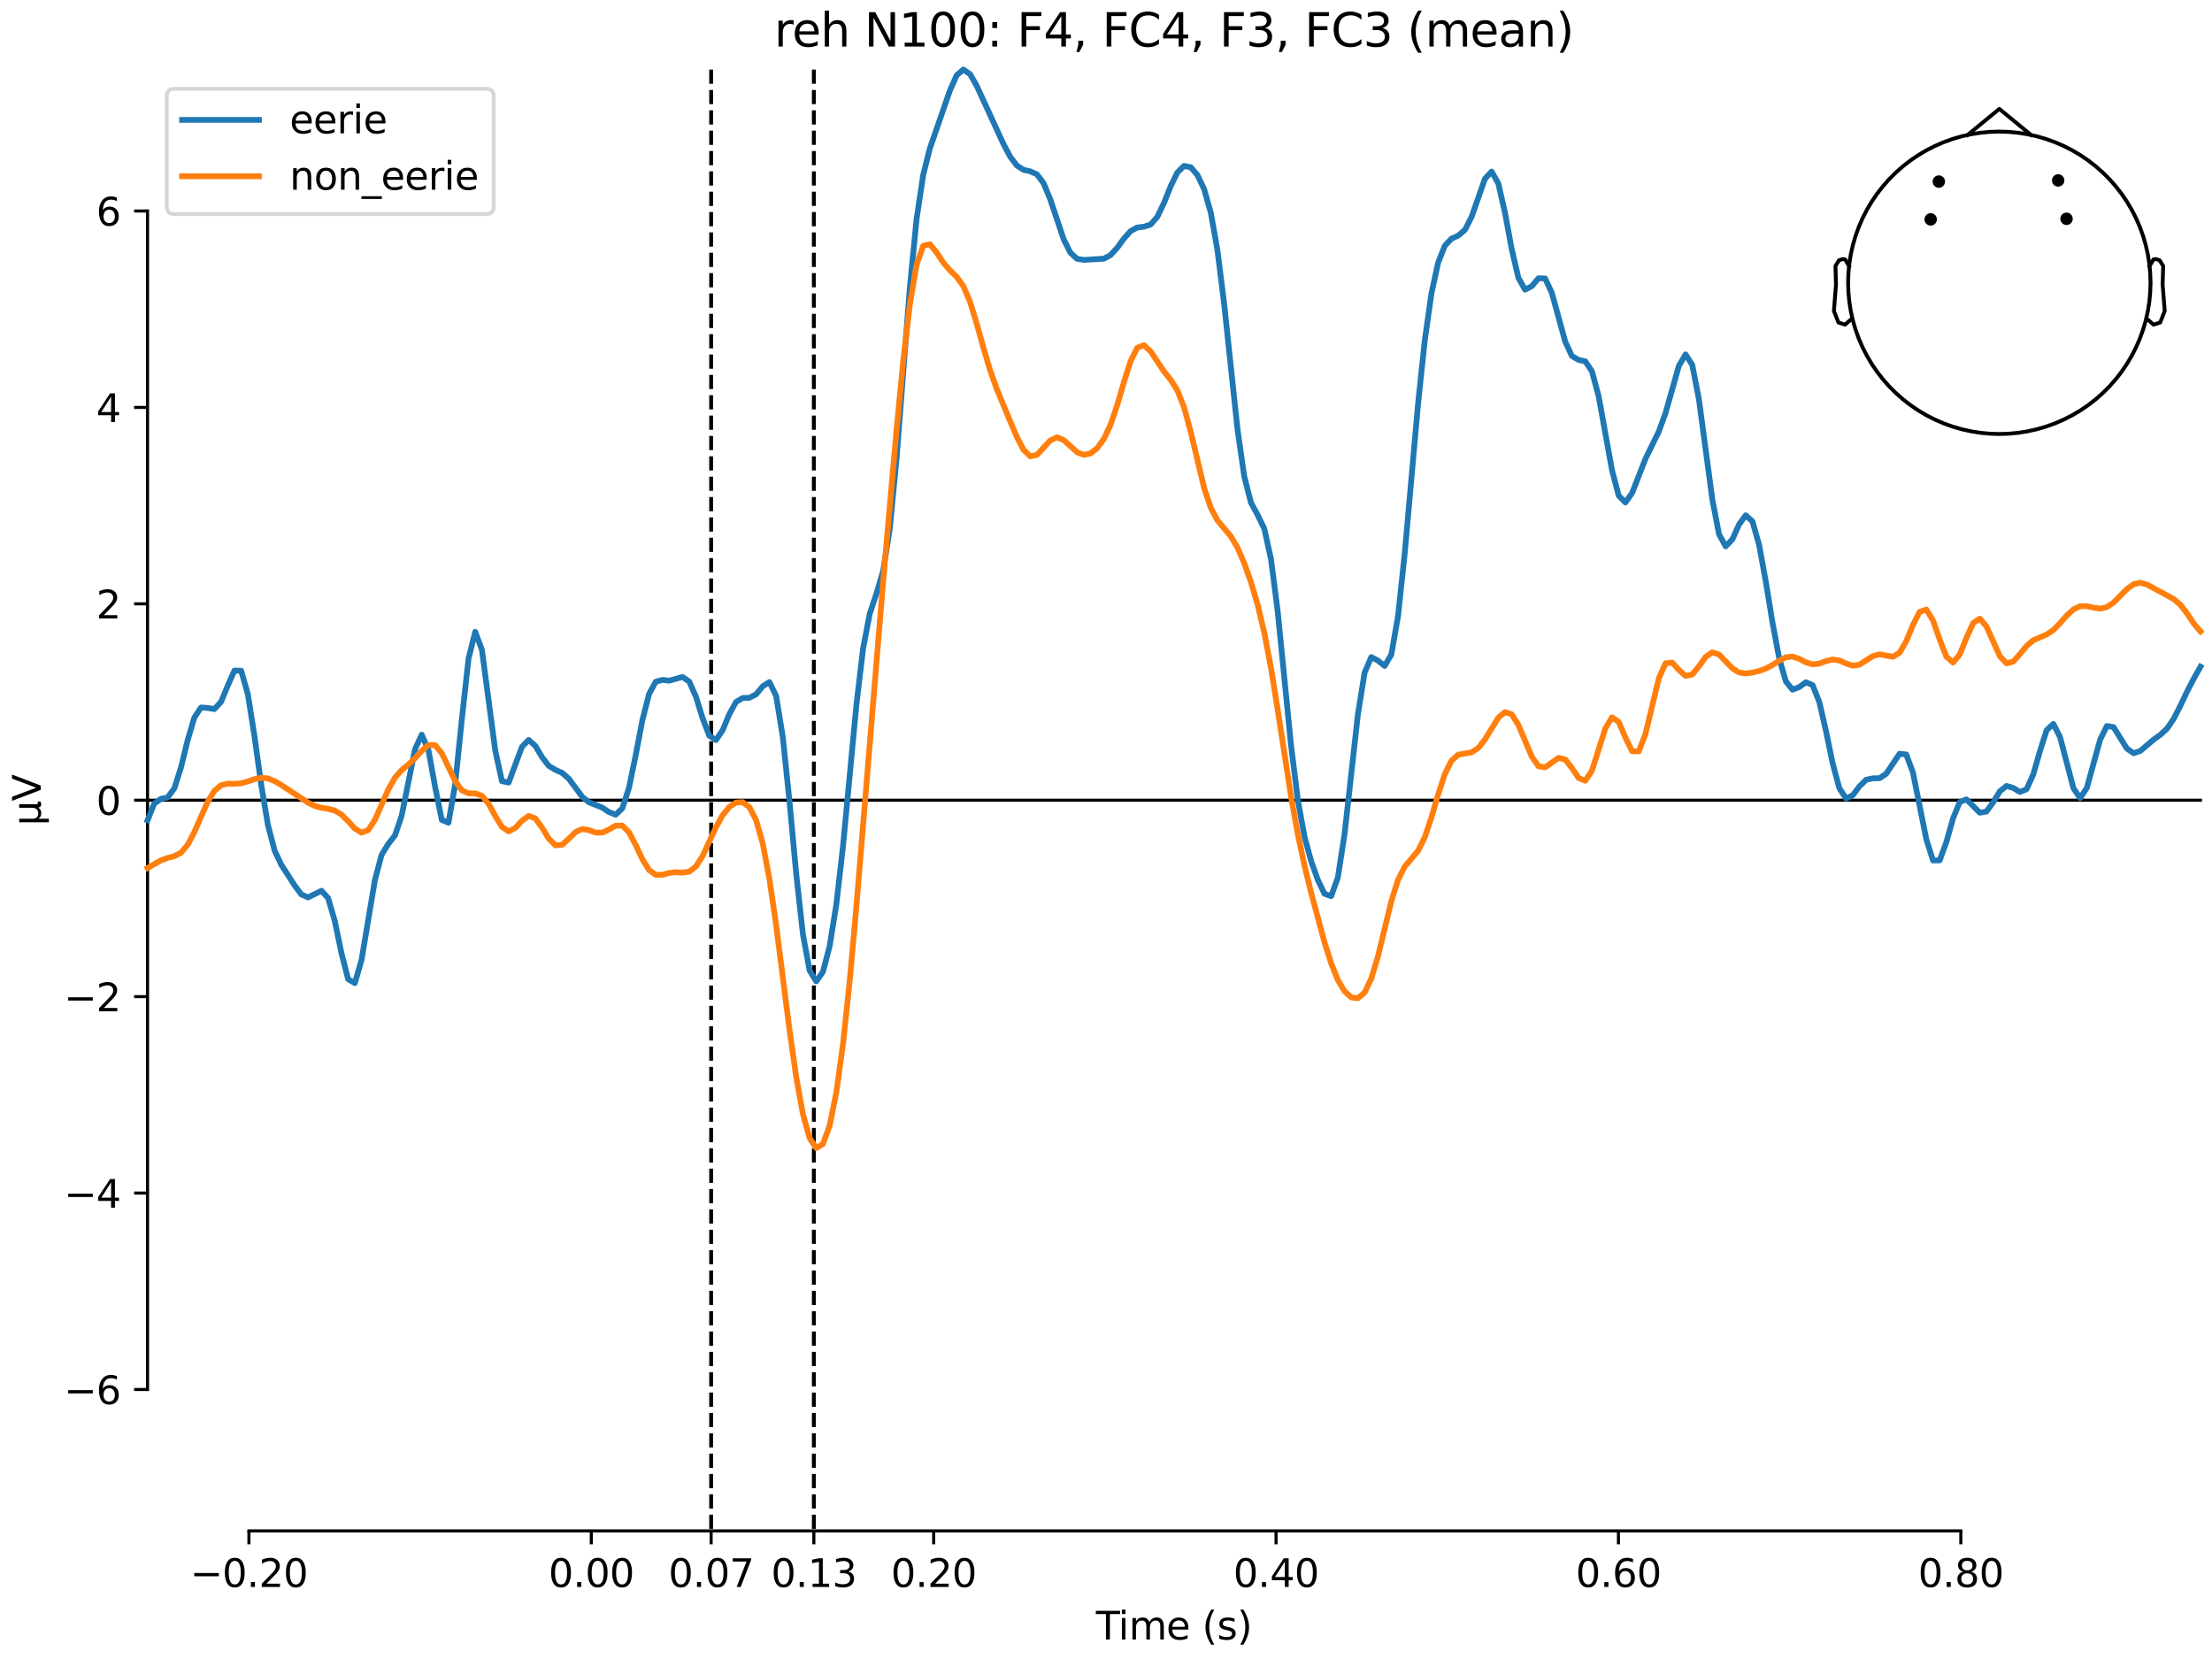 <?xml version="1.0" encoding="utf-8" standalone="no"?>
<!DOCTYPE svg PUBLIC "-//W3C//DTD SVG 1.1//EN"
  "http://www.w3.org/Graphics/SVG/1.1/DTD/svg11.dtd">
<svg xmlns:xlink="http://www.w3.org/1999/xlink" width="576pt" height="432pt" viewBox="0 0 576 432" xmlns="http://www.w3.org/2000/svg" version="1.1">
 <defs>
  <style type="text/css">*{stroke-linejoin: round; stroke-linecap: butt}</style>
 </defs>
 <g id="figure_1">
  <g id="patch_1">
   <path d="M 0 432 
L 576 432 
L 576 0 
L 0 0 
z
" style="fill: #ffffff"/>
  </g>
  <g id="axes_1">
   <g id="patch_2">
    <path d="M 38.421 398.644 
L 573 398.644 
L 573 18.118 
L 38.421 18.118 
L 38.421 398.644 
z
" style="fill: none; opacity: 0"/>
   </g>
   <g id="patch_3">
    <path d="M 38.421 361.823 
L 38.421 54.939 
" style="fill: none; stroke: #000000; stroke-width: 0.8; stroke-linejoin: miter; stroke-linecap: square"/>
   </g>
   <g id="LineCollection_1">
    <path d="M 185.177 18.118 
L 185.177 398.644 
" clip-path="url(#p2a25082446)" style="fill: none; stroke-dasharray: 3.7,1.6; stroke-dashoffset: 0; stroke: #000000"/>
    <path d="M 211.924 18.118 
L 211.924 398.644 
" clip-path="url(#p2a25082446)" style="fill: none; stroke-dasharray: 3.7,1.6; stroke-dashoffset: 0; stroke: #000000"/>
   </g>
   <g id="matplotlib.axis_1">
    <g id="xtick_1">
     <g id="line2d_1">
      <defs>
       <path id="mfde16b5b19" d="M 0 0 
L 0 3.5 
" style="stroke: #000000; stroke-width: 0.8"/>
      </defs>
      <g>
       <use xlink:href="#mfde16b5b19" x="64.819" y="398.644" style="stroke: #000000; stroke-width: 0.8"/>
      </g>
     </g>
     <g id="text_1">
      <!-- −0.20 -->
      <g transform="translate(49.496 413.242) scale(0.1 -0.1)">
       <defs>
        <path id="DejaVuSans-2212" d="M 678 2272 
L 4684 2272 
L 4684 1741 
L 678 1741 
L 678 2272 
z
" transform="scale(0.016)"/>
        <path id="DejaVuSans-30" d="M 2034 4250 
Q 1547 4250 1301 3770 
Q 1056 3291 1056 2328 
Q 1056 1369 1301 889 
Q 1547 409 2034 409 
Q 2525 409 2770 889 
Q 3016 1369 3016 2328 
Q 3016 3291 2770 3770 
Q 2525 4250 2034 4250 
z
M 2034 4750 
Q 2819 4750 3233 4129 
Q 3647 3509 3647 2328 
Q 3647 1150 3233 529 
Q 2819 -91 2034 -91 
Q 1250 -91 836 529 
Q 422 1150 422 2328 
Q 422 3509 836 4129 
Q 1250 4750 2034 4750 
z
" transform="scale(0.016)"/>
        <path id="DejaVuSans-2e" d="M 684 794 
L 1344 794 
L 1344 0 
L 684 0 
L 684 794 
z
" transform="scale(0.016)"/>
        <path id="DejaVuSans-32" d="M 1228 531 
L 3431 531 
L 3431 0 
L 469 0 
L 469 531 
Q 828 903 1448 1529 
Q 2069 2156 2228 2338 
Q 2531 2678 2651 2914 
Q 2772 3150 2772 3378 
Q 2772 3750 2511 3984 
Q 2250 4219 1831 4219 
Q 1534 4219 1204 4116 
Q 875 4013 500 3803 
L 500 4441 
Q 881 4594 1212 4672 
Q 1544 4750 1819 4750 
Q 2544 4750 2975 4387 
Q 3406 4025 3406 3419 
Q 3406 3131 3298 2873 
Q 3191 2616 2906 2266 
Q 2828 2175 2409 1742 
Q 1991 1309 1228 531 
z
" transform="scale(0.016)"/>
       </defs>
       <use xlink:href="#DejaVuSans-2212"/>
       <use xlink:href="#DejaVuSans-30" transform="translate(83.789 0)"/>
       <use xlink:href="#DejaVuSans-2e" transform="translate(147.412 0)"/>
       <use xlink:href="#DejaVuSans-32" transform="translate(179.199 0)"/>
       <use xlink:href="#DejaVuSans-30" transform="translate(242.822 0)"/>
      </g>
     </g>
    </g>
    <g id="xtick_2">
     <g id="line2d_2">
      <g>
       <use xlink:href="#mfde16b5b19" x="153.973" y="398.644" style="stroke: #000000; stroke-width: 0.8"/>
      </g>
     </g>
     <g id="text_2">
      <!-- 0.00 -->
      <g transform="translate(142.84 413.242) scale(0.1 -0.1)">
       <use xlink:href="#DejaVuSans-30"/>
       <use xlink:href="#DejaVuSans-2e" transform="translate(63.623 0)"/>
       <use xlink:href="#DejaVuSans-30" transform="translate(95.41 0)"/>
       <use xlink:href="#DejaVuSans-30" transform="translate(159.033 0)"/>
      </g>
     </g>
    </g>
    <g id="xtick_3">
     <g id="line2d_3">
      <g>
       <use xlink:href="#mfde16b5b19" x="185.177" y="398.644" style="stroke: #000000; stroke-width: 0.8"/>
      </g>
     </g>
     <g id="text_3">
      <!-- 0.07 -->
      <g transform="translate(174.045 413.242) scale(0.1 -0.1)">
       <defs>
        <path id="DejaVuSans-37" d="M 525 4666 
L 3525 4666 
L 3525 4397 
L 1831 0 
L 1172 0 
L 2766 4134 
L 525 4134 
L 525 4666 
z
" transform="scale(0.016)"/>
       </defs>
       <use xlink:href="#DejaVuSans-30"/>
       <use xlink:href="#DejaVuSans-2e" transform="translate(63.623 0)"/>
       <use xlink:href="#DejaVuSans-30" transform="translate(95.41 0)"/>
       <use xlink:href="#DejaVuSans-37" transform="translate(159.033 0)"/>
      </g>
     </g>
    </g>
    <g id="xtick_4">
     <g id="line2d_4">
      <g>
       <use xlink:href="#mfde16b5b19" x="211.924" y="398.644" style="stroke: #000000; stroke-width: 0.8"/>
      </g>
     </g>
     <g id="text_4">
      <!-- 0.13 -->
      <g transform="translate(200.791 413.242) scale(0.1 -0.1)">
       <defs>
        <path id="DejaVuSans-31" d="M 794 531 
L 1825 531 
L 1825 4091 
L 703 3866 
L 703 4441 
L 1819 4666 
L 2450 4666 
L 2450 531 
L 3481 531 
L 3481 0 
L 794 0 
L 794 531 
z
" transform="scale(0.016)"/>
        <path id="DejaVuSans-33" d="M 2597 2516 
Q 3050 2419 3304 2112 
Q 3559 1806 3559 1356 
Q 3559 666 3084 287 
Q 2609 -91 1734 -91 
Q 1441 -91 1130 -33 
Q 819 25 488 141 
L 488 750 
Q 750 597 1062 519 
Q 1375 441 1716 441 
Q 2309 441 2620 675 
Q 2931 909 2931 1356 
Q 2931 1769 2642 2001 
Q 2353 2234 1838 2234 
L 1294 2234 
L 1294 2753 
L 1863 2753 
Q 2328 2753 2575 2939 
Q 2822 3125 2822 3475 
Q 2822 3834 2567 4026 
Q 2313 4219 1838 4219 
Q 1578 4219 1281 4162 
Q 984 4106 628 3988 
L 628 4550 
Q 988 4650 1302 4700 
Q 1616 4750 1894 4750 
Q 2613 4750 3031 4423 
Q 3450 4097 3450 3541 
Q 3450 3153 3228 2886 
Q 3006 2619 2597 2516 
z
" transform="scale(0.016)"/>
       </defs>
       <use xlink:href="#DejaVuSans-30"/>
       <use xlink:href="#DejaVuSans-2e" transform="translate(63.623 0)"/>
       <use xlink:href="#DejaVuSans-31" transform="translate(95.41 0)"/>
       <use xlink:href="#DejaVuSans-33" transform="translate(159.033 0)"/>
      </g>
     </g>
    </g>
    <g id="xtick_5">
     <g id="line2d_5">
      <g>
       <use xlink:href="#mfde16b5b19" x="243.128" y="398.644" style="stroke: #000000; stroke-width: 0.8"/>
      </g>
     </g>
     <g id="text_5">
      <!-- 0.20 -->
      <g transform="translate(231.995 413.242) scale(0.1 -0.1)">
       <use xlink:href="#DejaVuSans-30"/>
       <use xlink:href="#DejaVuSans-2e" transform="translate(63.623 0)"/>
       <use xlink:href="#DejaVuSans-32" transform="translate(95.41 0)"/>
       <use xlink:href="#DejaVuSans-30" transform="translate(159.033 0)"/>
      </g>
     </g>
    </g>
    <g id="xtick_6">
     <g id="line2d_6">
      <g>
       <use xlink:href="#mfde16b5b19" x="332.282" y="398.644" style="stroke: #000000; stroke-width: 0.8"/>
      </g>
     </g>
     <g id="text_6">
      <!-- 0.40 -->
      <g transform="translate(321.15 413.242) scale(0.1 -0.1)">
       <defs>
        <path id="DejaVuSans-34" d="M 2419 4116 
L 825 1625 
L 2419 1625 
L 2419 4116 
z
M 2253 4666 
L 3047 4666 
L 3047 1625 
L 3713 1625 
L 3713 1100 
L 3047 1100 
L 3047 0 
L 2419 0 
L 2419 1100 
L 313 1100 
L 313 1709 
L 2253 4666 
z
" transform="scale(0.016)"/>
       </defs>
       <use xlink:href="#DejaVuSans-30"/>
       <use xlink:href="#DejaVuSans-2e" transform="translate(63.623 0)"/>
       <use xlink:href="#DejaVuSans-34" transform="translate(95.41 0)"/>
       <use xlink:href="#DejaVuSans-30" transform="translate(159.033 0)"/>
      </g>
     </g>
    </g>
    <g id="xtick_7">
     <g id="line2d_7">
      <g>
       <use xlink:href="#mfde16b5b19" x="421.437" y="398.644" style="stroke: #000000; stroke-width: 0.8"/>
      </g>
     </g>
     <g id="text_7">
      <!-- 0.60 -->
      <g transform="translate(410.304 413.242) scale(0.1 -0.1)">
       <defs>
        <path id="DejaVuSans-36" d="M 2113 2584 
Q 1688 2584 1439 2293 
Q 1191 2003 1191 1497 
Q 1191 994 1439 701 
Q 1688 409 2113 409 
Q 2538 409 2786 701 
Q 3034 994 3034 1497 
Q 3034 2003 2786 2293 
Q 2538 2584 2113 2584 
z
M 3366 4563 
L 3366 3988 
Q 3128 4100 2886 4159 
Q 2644 4219 2406 4219 
Q 1781 4219 1451 3797 
Q 1122 3375 1075 2522 
Q 1259 2794 1537 2939 
Q 1816 3084 2150 3084 
Q 2853 3084 3261 2657 
Q 3669 2231 3669 1497 
Q 3669 778 3244 343 
Q 2819 -91 2113 -91 
Q 1303 -91 875 529 
Q 447 1150 447 2328 
Q 447 3434 972 4092 
Q 1497 4750 2381 4750 
Q 2619 4750 2861 4703 
Q 3103 4656 3366 4563 
z
" transform="scale(0.016)"/>
       </defs>
       <use xlink:href="#DejaVuSans-30"/>
       <use xlink:href="#DejaVuSans-2e" transform="translate(63.623 0)"/>
       <use xlink:href="#DejaVuSans-36" transform="translate(95.41 0)"/>
       <use xlink:href="#DejaVuSans-30" transform="translate(159.033 0)"/>
      </g>
     </g>
    </g>
    <g id="xtick_8">
     <g id="line2d_8">
      <g>
       <use xlink:href="#mfde16b5b19" x="510.592" y="398.644" style="stroke: #000000; stroke-width: 0.8"/>
      </g>
     </g>
     <g id="text_8">
      <!-- 0.80 -->
      <g transform="translate(499.459 413.242) scale(0.1 -0.1)">
       <defs>
        <path id="DejaVuSans-38" d="M 2034 2216 
Q 1584 2216 1326 1975 
Q 1069 1734 1069 1313 
Q 1069 891 1326 650 
Q 1584 409 2034 409 
Q 2484 409 2743 651 
Q 3003 894 3003 1313 
Q 3003 1734 2745 1975 
Q 2488 2216 2034 2216 
z
M 1403 2484 
Q 997 2584 770 2862 
Q 544 3141 544 3541 
Q 544 4100 942 4425 
Q 1341 4750 2034 4750 
Q 2731 4750 3128 4425 
Q 3525 4100 3525 3541 
Q 3525 3141 3298 2862 
Q 3072 2584 2669 2484 
Q 3125 2378 3379 2068 
Q 3634 1759 3634 1313 
Q 3634 634 3220 271 
Q 2806 -91 2034 -91 
Q 1263 -91 848 271 
Q 434 634 434 1313 
Q 434 1759 690 2068 
Q 947 2378 1403 2484 
z
M 1172 3481 
Q 1172 3119 1398 2916 
Q 1625 2713 2034 2713 
Q 2441 2713 2670 2916 
Q 2900 3119 2900 3481 
Q 2900 3844 2670 4047 
Q 2441 4250 2034 4250 
Q 1625 4250 1398 4047 
Q 1172 3844 1172 3481 
z
" transform="scale(0.016)"/>
       </defs>
       <use xlink:href="#DejaVuSans-30"/>
       <use xlink:href="#DejaVuSans-2e" transform="translate(63.623 0)"/>
       <use xlink:href="#DejaVuSans-38" transform="translate(95.41 0)"/>
       <use xlink:href="#DejaVuSans-30" transform="translate(159.033 0)"/>
      </g>
     </g>
    </g>
    <g id="text_9">
     <!-- Time (s) -->
     <g transform="translate(285.381 426.92) scale(0.1 -0.1)">
      <defs>
       <path id="DejaVuSans-54" d="M -19 4666 
L 3928 4666 
L 3928 4134 
L 2272 4134 
L 2272 0 
L 1638 0 
L 1638 4134 
L -19 4134 
L -19 4666 
z
" transform="scale(0.016)"/>
       <path id="DejaVuSans-69" d="M 603 3500 
L 1178 3500 
L 1178 0 
L 603 0 
L 603 3500 
z
M 603 4863 
L 1178 4863 
L 1178 4134 
L 603 4134 
L 603 4863 
z
" transform="scale(0.016)"/>
       <path id="DejaVuSans-6d" d="M 3328 2828 
Q 3544 3216 3844 3400 
Q 4144 3584 4550 3584 
Q 5097 3584 5394 3201 
Q 5691 2819 5691 2113 
L 5691 0 
L 5113 0 
L 5113 2094 
Q 5113 2597 4934 2840 
Q 4756 3084 4391 3084 
Q 3944 3084 3684 2787 
Q 3425 2491 3425 1978 
L 3425 0 
L 2847 0 
L 2847 2094 
Q 2847 2600 2669 2842 
Q 2491 3084 2119 3084 
Q 1678 3084 1418 2786 
Q 1159 2488 1159 1978 
L 1159 0 
L 581 0 
L 581 3500 
L 1159 3500 
L 1159 2956 
Q 1356 3278 1631 3431 
Q 1906 3584 2284 3584 
Q 2666 3584 2933 3390 
Q 3200 3197 3328 2828 
z
" transform="scale(0.016)"/>
       <path id="DejaVuSans-65" d="M 3597 1894 
L 3597 1613 
L 953 1613 
Q 991 1019 1311 708 
Q 1631 397 2203 397 
Q 2534 397 2845 478 
Q 3156 559 3463 722 
L 3463 178 
Q 3153 47 2828 -22 
Q 2503 -91 2169 -91 
Q 1331 -91 842 396 
Q 353 884 353 1716 
Q 353 2575 817 3079 
Q 1281 3584 2069 3584 
Q 2775 3584 3186 3129 
Q 3597 2675 3597 1894 
z
M 3022 2063 
Q 3016 2534 2758 2815 
Q 2500 3097 2075 3097 
Q 1594 3097 1305 2825 
Q 1016 2553 972 2059 
L 3022 2063 
z
" transform="scale(0.016)"/>
       <path id="DejaVuSans-20" transform="scale(0.016)"/>
       <path id="DejaVuSans-28" d="M 1984 4856 
Q 1566 4138 1362 3434 
Q 1159 2731 1159 2009 
Q 1159 1288 1364 580 
Q 1569 -128 1984 -844 
L 1484 -844 
Q 1016 -109 783 600 
Q 550 1309 550 2009 
Q 550 2706 781 3412 
Q 1013 4119 1484 4856 
L 1984 4856 
z
" transform="scale(0.016)"/>
       <path id="DejaVuSans-73" d="M 2834 3397 
L 2834 2853 
Q 2591 2978 2328 3040 
Q 2066 3103 1784 3103 
Q 1356 3103 1142 2972 
Q 928 2841 928 2578 
Q 928 2378 1081 2264 
Q 1234 2150 1697 2047 
L 1894 2003 
Q 2506 1872 2764 1633 
Q 3022 1394 3022 966 
Q 3022 478 2636 193 
Q 2250 -91 1575 -91 
Q 1294 -91 989 -36 
Q 684 19 347 128 
L 347 722 
Q 666 556 975 473 
Q 1284 391 1588 391 
Q 1994 391 2212 530 
Q 2431 669 2431 922 
Q 2431 1156 2273 1281 
Q 2116 1406 1581 1522 
L 1381 1569 
Q 847 1681 609 1914 
Q 372 2147 372 2553 
Q 372 3047 722 3315 
Q 1072 3584 1716 3584 
Q 2034 3584 2315 3537 
Q 2597 3491 2834 3397 
z
" transform="scale(0.016)"/>
       <path id="DejaVuSans-29" d="M 513 4856 
L 1013 4856 
Q 1481 4119 1714 3412 
Q 1947 2706 1947 2009 
Q 1947 1309 1714 600 
Q 1481 -109 1013 -844 
L 513 -844 
Q 928 -128 1133 580 
Q 1338 1288 1338 2009 
Q 1338 2731 1133 3434 
Q 928 4138 513 4856 
z
" transform="scale(0.016)"/>
      </defs>
      <use xlink:href="#DejaVuSans-54"/>
      <use xlink:href="#DejaVuSans-69" transform="translate(57.959 0)"/>
      <use xlink:href="#DejaVuSans-6d" transform="translate(85.742 0)"/>
      <use xlink:href="#DejaVuSans-65" transform="translate(183.154 0)"/>
      <use xlink:href="#DejaVuSans-20" transform="translate(244.678 0)"/>
      <use xlink:href="#DejaVuSans-28" transform="translate(276.465 0)"/>
      <use xlink:href="#DejaVuSans-73" transform="translate(315.479 0)"/>
      <use xlink:href="#DejaVuSans-29" transform="translate(367.578 0)"/>
     </g>
    </g>
   </g>
   <g id="matplotlib.axis_2">
    <g id="ytick_1">
     <g id="line2d_9">
      <defs>
       <path id="m25473d864c" d="M 0 0 
L -3.5 0 
" style="stroke: #000000; stroke-width: 0.8"/>
      </defs>
      <g>
       <use xlink:href="#m25473d864c" x="38.421" y="361.823" style="stroke: #000000; stroke-width: 0.8"/>
      </g>
     </g>
     <g id="text_10">
      <!-- −6 -->
      <g transform="translate(16.678 365.622) scale(0.1 -0.1)">
       <use xlink:href="#DejaVuSans-2212"/>
       <use xlink:href="#DejaVuSans-36" transform="translate(83.789 0)"/>
      </g>
     </g>
    </g>
    <g id="ytick_2">
     <g id="line2d_10">
      <g>
       <use xlink:href="#m25473d864c" x="38.421" y="310.676" style="stroke: #000000; stroke-width: 0.8"/>
      </g>
     </g>
     <g id="text_11">
      <!-- −4 -->
      <g transform="translate(16.678 314.475) scale(0.1 -0.1)">
       <use xlink:href="#DejaVuSans-2212"/>
       <use xlink:href="#DejaVuSans-34" transform="translate(83.789 0)"/>
      </g>
     </g>
    </g>
    <g id="ytick_3">
     <g id="line2d_11">
      <g>
       <use xlink:href="#m25473d864c" x="38.421" y="259.528" style="stroke: #000000; stroke-width: 0.8"/>
      </g>
     </g>
     <g id="text_12">
      <!-- −2 -->
      <g transform="translate(16.678 263.328) scale(0.1 -0.1)">
       <use xlink:href="#DejaVuSans-2212"/>
       <use xlink:href="#DejaVuSans-32" transform="translate(83.789 0)"/>
      </g>
     </g>
    </g>
    <g id="ytick_4">
     <g id="line2d_12">
      <g>
       <use xlink:href="#m25473d864c" x="38.421" y="208.381" style="stroke: #000000; stroke-width: 0.8"/>
      </g>
     </g>
     <g id="text_13">
      <!-- 0 -->
      <g transform="translate(25.058 212.18) scale(0.1 -0.1)">
       <use xlink:href="#DejaVuSans-30"/>
      </g>
     </g>
    </g>
    <g id="ytick_5">
     <g id="line2d_13">
      <g>
       <use xlink:href="#m25473d864c" x="38.421" y="157.234" style="stroke: #000000; stroke-width: 0.8"/>
      </g>
     </g>
     <g id="text_14">
      <!-- 2 -->
      <g transform="translate(25.058 161.033) scale(0.1 -0.1)">
       <use xlink:href="#DejaVuSans-32"/>
      </g>
     </g>
    </g>
    <g id="ytick_6">
     <g id="line2d_14">
      <g>
       <use xlink:href="#m25473d864c" x="38.421" y="106.086" style="stroke: #000000; stroke-width: 0.8"/>
      </g>
     </g>
     <g id="text_15">
      <!-- 4 -->
      <g transform="translate(25.058 109.885) scale(0.1 -0.1)">
       <use xlink:href="#DejaVuSans-34"/>
      </g>
     </g>
    </g>
    <g id="ytick_7">
     <g id="line2d_15">
      <g>
       <use xlink:href="#m25473d864c" x="38.421" y="54.939" style="stroke: #000000; stroke-width: 0.8"/>
      </g>
     </g>
     <g id="text_16">
      <!-- 6 -->
      <g transform="translate(25.058 58.738) scale(0.1 -0.1)">
       <use xlink:href="#DejaVuSans-36"/>
      </g>
     </g>
    </g>
    <g id="text_17">
     <!-- µV -->
     <g transform="translate(10.599 214.982) rotate(-90) scale(0.1 -0.1)">
      <defs>
       <path id="DejaVuSans-b5" d="M 544 -1331 
L 544 3500 
L 1119 3500 
L 1119 1325 
Q 1119 872 1334 640 
Q 1550 409 1972 409 
Q 2434 409 2667 671 
Q 2900 934 2900 1459 
L 2900 3500 
L 3475 3500 
L 3475 806 
Q 3475 619 3529 530 
Q 3584 441 3700 441 
Q 3728 441 3778 458 
Q 3828 475 3916 513 
L 3916 50 
Q 3788 -22 3673 -56 
Q 3559 -91 3450 -91 
Q 3234 -91 3106 31 
Q 2978 153 2931 403 
Q 2775 156 2548 32 
Q 2322 -91 2016 -91 
Q 1697 -91 1473 31 
Q 1250 153 1119 397 
L 1119 -1331 
L 544 -1331 
z
" transform="scale(0.016)"/>
       <path id="DejaVuSans-56" d="M 1831 0 
L 50 4666 
L 709 4666 
L 2188 738 
L 3669 4666 
L 4325 4666 
L 2547 0 
L 1831 0 
z
" transform="scale(0.016)"/>
      </defs>
      <use xlink:href="#DejaVuSans-b5"/>
      <use xlink:href="#DejaVuSans-56" transform="translate(63.623 0)"/>
     </g>
    </g>
   </g>
   <g id="patch_4">
    <path d="M 64.819 398.644 
L 510.592 398.644 
" style="fill: none; stroke: #000000; stroke-width: 0.8; stroke-linejoin: miter; stroke-linecap: square"/>
   </g>
   <g id="patch_5">
    <path d="M 38.421 208.381 
L 573 208.381 
" style="fill: none; stroke: #000000; stroke-width: 0.8; stroke-linejoin: miter; stroke-linecap: square"/>
   </g>
   <g id="text_18">
    <!-- reh N100: F4, FC4, F3, FC3 (mean) -->
    <g transform="translate(201.609 12.118) scale(0.12 -0.12)">
     <defs>
      <path id="DejaVuSans-72" d="M 2631 2963 
Q 2534 3019 2420 3045 
Q 2306 3072 2169 3072 
Q 1681 3072 1420 2755 
Q 1159 2438 1159 1844 
L 1159 0 
L 581 0 
L 581 3500 
L 1159 3500 
L 1159 2956 
Q 1341 3275 1631 3429 
Q 1922 3584 2338 3584 
Q 2397 3584 2469 3576 
Q 2541 3569 2628 3553 
L 2631 2963 
z
" transform="scale(0.016)"/>
      <path id="DejaVuSans-68" d="M 3513 2113 
L 3513 0 
L 2938 0 
L 2938 2094 
Q 2938 2591 2744 2837 
Q 2550 3084 2163 3084 
Q 1697 3084 1428 2787 
Q 1159 2491 1159 1978 
L 1159 0 
L 581 0 
L 581 4863 
L 1159 4863 
L 1159 2956 
Q 1366 3272 1645 3428 
Q 1925 3584 2291 3584 
Q 2894 3584 3203 3211 
Q 3513 2838 3513 2113 
z
" transform="scale(0.016)"/>
      <path id="DejaVuSans-4e" d="M 628 4666 
L 1478 4666 
L 3547 763 
L 3547 4666 
L 4159 4666 
L 4159 0 
L 3309 0 
L 1241 3903 
L 1241 0 
L 628 0 
L 628 4666 
z
" transform="scale(0.016)"/>
      <path id="DejaVuSans-3a" d="M 750 794 
L 1409 794 
L 1409 0 
L 750 0 
L 750 794 
z
M 750 3309 
L 1409 3309 
L 1409 2516 
L 750 2516 
L 750 3309 
z
" transform="scale(0.016)"/>
      <path id="DejaVuSans-46" d="M 628 4666 
L 3309 4666 
L 3309 4134 
L 1259 4134 
L 1259 2759 
L 3109 2759 
L 3109 2228 
L 1259 2228 
L 1259 0 
L 628 0 
L 628 4666 
z
" transform="scale(0.016)"/>
      <path id="DejaVuSans-2c" d="M 750 794 
L 1409 794 
L 1409 256 
L 897 -744 
L 494 -744 
L 750 256 
L 750 794 
z
" transform="scale(0.016)"/>
      <path id="DejaVuSans-43" d="M 4122 4306 
L 4122 3641 
Q 3803 3938 3442 4084 
Q 3081 4231 2675 4231 
Q 1875 4231 1450 3742 
Q 1025 3253 1025 2328 
Q 1025 1406 1450 917 
Q 1875 428 2675 428 
Q 3081 428 3442 575 
Q 3803 722 4122 1019 
L 4122 359 
Q 3791 134 3420 21 
Q 3050 -91 2638 -91 
Q 1578 -91 968 557 
Q 359 1206 359 2328 
Q 359 3453 968 4101 
Q 1578 4750 2638 4750 
Q 3056 4750 3426 4639 
Q 3797 4528 4122 4306 
z
" transform="scale(0.016)"/>
      <path id="DejaVuSans-61" d="M 2194 1759 
Q 1497 1759 1228 1600 
Q 959 1441 959 1056 
Q 959 750 1161 570 
Q 1363 391 1709 391 
Q 2188 391 2477 730 
Q 2766 1069 2766 1631 
L 2766 1759 
L 2194 1759 
z
M 3341 1997 
L 3341 0 
L 2766 0 
L 2766 531 
Q 2569 213 2275 61 
Q 1981 -91 1556 -91 
Q 1019 -91 701 211 
Q 384 513 384 1019 
Q 384 1609 779 1909 
Q 1175 2209 1959 2209 
L 2766 2209 
L 2766 2266 
Q 2766 2663 2505 2880 
Q 2244 3097 1772 3097 
Q 1472 3097 1187 3025 
Q 903 2953 641 2809 
L 641 3341 
Q 956 3463 1253 3523 
Q 1550 3584 1831 3584 
Q 2591 3584 2966 3190 
Q 3341 2797 3341 1997 
z
" transform="scale(0.016)"/>
      <path id="DejaVuSans-6e" d="M 3513 2113 
L 3513 0 
L 2938 0 
L 2938 2094 
Q 2938 2591 2744 2837 
Q 2550 3084 2163 3084 
Q 1697 3084 1428 2787 
Q 1159 2491 1159 1978 
L 1159 0 
L 581 0 
L 581 3500 
L 1159 3500 
L 1159 2956 
Q 1366 3272 1645 3428 
Q 1925 3584 2291 3584 
Q 2894 3584 3203 3211 
Q 3513 2838 3513 2113 
z
" transform="scale(0.016)"/>
     </defs>
     <use xlink:href="#DejaVuSans-72"/>
     <use xlink:href="#DejaVuSans-65" transform="translate(38.863 0)"/>
     <use xlink:href="#DejaVuSans-68" transform="translate(100.387 0)"/>
     <use xlink:href="#DejaVuSans-20" transform="translate(163.766 0)"/>
     <use xlink:href="#DejaVuSans-4e" transform="translate(195.553 0)"/>
     <use xlink:href="#DejaVuSans-31" transform="translate(270.357 0)"/>
     <use xlink:href="#DejaVuSans-30" transform="translate(333.98 0)"/>
     <use xlink:href="#DejaVuSans-30" transform="translate(397.604 0)"/>
     <use xlink:href="#DejaVuSans-3a" transform="translate(461.227 0)"/>
     <use xlink:href="#DejaVuSans-20" transform="translate(494.918 0)"/>
     <use xlink:href="#DejaVuSans-46" transform="translate(526.705 0)"/>
     <use xlink:href="#DejaVuSans-34" transform="translate(584.225 0)"/>
     <use xlink:href="#DejaVuSans-2c" transform="translate(647.848 0)"/>
     <use xlink:href="#DejaVuSans-20" transform="translate(679.635 0)"/>
     <use xlink:href="#DejaVuSans-46" transform="translate(711.422 0)"/>
     <use xlink:href="#DejaVuSans-43" transform="translate(768.941 0)"/>
     <use xlink:href="#DejaVuSans-34" transform="translate(838.766 0)"/>
     <use xlink:href="#DejaVuSans-2c" transform="translate(902.389 0)"/>
     <use xlink:href="#DejaVuSans-20" transform="translate(934.176 0)"/>
     <use xlink:href="#DejaVuSans-46" transform="translate(965.963 0)"/>
     <use xlink:href="#DejaVuSans-33" transform="translate(1023.482 0)"/>
     <use xlink:href="#DejaVuSans-2c" transform="translate(1087.105 0)"/>
     <use xlink:href="#DejaVuSans-20" transform="translate(1118.893 0)"/>
     <use xlink:href="#DejaVuSans-46" transform="translate(1150.68 0)"/>
     <use xlink:href="#DejaVuSans-43" transform="translate(1208.199 0)"/>
     <use xlink:href="#DejaVuSans-33" transform="translate(1278.023 0)"/>
     <use xlink:href="#DejaVuSans-20" transform="translate(1341.646 0)"/>
     <use xlink:href="#DejaVuSans-28" transform="translate(1373.434 0)"/>
     <use xlink:href="#DejaVuSans-6d" transform="translate(1412.447 0)"/>
     <use xlink:href="#DejaVuSans-65" transform="translate(1509.859 0)"/>
     <use xlink:href="#DejaVuSans-61" transform="translate(1571.383 0)"/>
     <use xlink:href="#DejaVuSans-6e" transform="translate(1632.662 0)"/>
     <use xlink:href="#DejaVuSans-29" transform="translate(1696.041 0)"/>
    </g>
   </g>
   <g id="legend_1">
    <g id="patch_6">
     <path d="M 45.421 55.753 
L 126.563 55.753 
Q 128.563 55.753 128.563 53.753 
L 128.563 25.118 
Q 128.563 23.118 126.563 23.118 
L 45.421 23.118 
Q 43.421 23.118 43.421 25.118 
L 43.421 53.753 
Q 43.421 55.753 45.421 55.753 
z
" style="fill: #ffffff; opacity: 0.8; stroke: #cccccc; stroke-linejoin: miter"/>
    </g>
    <g id="line2d_16">
     <path d="M 47.421 31.217 
L 57.421 31.217 
L 67.421 31.217 
" style="fill: none; stroke: #1f77b4; stroke-width: 1.5; stroke-linecap: square"/>
    </g>
    <g id="text_19">
     <!-- eerie -->
     <g transform="translate(75.421 34.717) scale(0.1 -0.1)">
      <use xlink:href="#DejaVuSans-65"/>
      <use xlink:href="#DejaVuSans-65" transform="translate(61.523 0)"/>
      <use xlink:href="#DejaVuSans-72" transform="translate(123.047 0)"/>
      <use xlink:href="#DejaVuSans-69" transform="translate(164.16 0)"/>
      <use xlink:href="#DejaVuSans-65" transform="translate(191.943 0)"/>
     </g>
    </g>
    <g id="line2d_17">
     <path d="M 47.421 45.895 
L 57.421 45.895 
L 67.421 45.895 
" style="fill: none; stroke: #ff7f0e; stroke-width: 1.5; stroke-linecap: square"/>
    </g>
    <g id="text_20">
     <!-- non_eerie -->
     <g transform="translate(75.421 49.395) scale(0.1 -0.1)">
      <defs>
       <path id="DejaVuSans-6f" d="M 1959 3097 
Q 1497 3097 1228 2736 
Q 959 2375 959 1747 
Q 959 1119 1226 758 
Q 1494 397 1959 397 
Q 2419 397 2687 759 
Q 2956 1122 2956 1747 
Q 2956 2369 2687 2733 
Q 2419 3097 1959 3097 
z
M 1959 3584 
Q 2709 3584 3137 3096 
Q 3566 2609 3566 1747 
Q 3566 888 3137 398 
Q 2709 -91 1959 -91 
Q 1206 -91 779 398 
Q 353 888 353 1747 
Q 353 2609 779 3096 
Q 1206 3584 1959 3584 
z
" transform="scale(0.016)"/>
       <path id="DejaVuSans-5f" d="M 3263 -1063 
L 3263 -1509 
L -63 -1509 
L -63 -1063 
L 3263 -1063 
z
" transform="scale(0.016)"/>
      </defs>
      <use xlink:href="#DejaVuSans-6e"/>
      <use xlink:href="#DejaVuSans-6f" transform="translate(63.379 0)"/>
      <use xlink:href="#DejaVuSans-6e" transform="translate(124.561 0)"/>
      <use xlink:href="#DejaVuSans-5f" transform="translate(187.939 0)"/>
      <use xlink:href="#DejaVuSans-65" transform="translate(237.939 0)"/>
      <use xlink:href="#DejaVuSans-65" transform="translate(299.463 0)"/>
      <use xlink:href="#DejaVuSans-72" transform="translate(360.986 0)"/>
      <use xlink:href="#DejaVuSans-69" transform="translate(402.1 0)"/>
      <use xlink:href="#DejaVuSans-65" transform="translate(429.883 0)"/>
     </g>
    </g>
   </g>
   <g id="line2d_18">
    <path d="M 38.421 213.604 
L 40.162 209.265 
L 41.903 208.014 
L 43.644 207.651 
L 45.386 205.314 
L 47.127 199.842 
L 48.868 192.717 
L 50.61 186.853 
L 52.351 184.229 
L 54.092 184.34 
L 55.834 184.645 
L 57.575 182.74 
L 59.316 178.519 
L 61.057 174.604 
L 62.799 174.66 
L 64.54 180.744 
L 66.281 191.809 
L 68.023 204.382 
L 69.764 214.816 
L 71.505 221.479 
L 73.247 225.185 
L 76.729 230.583 
L 78.47 232.914 
L 80.212 233.687 
L 83.694 231.947 
L 85.436 233.845 
L 87.177 239.805 
L 88.918 248.223 
L 90.66 254.991 
L 92.401 255.995 
L 94.142 249.97 
L 97.625 229.176 
L 99.366 222.597 
L 101.107 219.766 
L 102.849 217.535 
L 104.59 212.413 
L 108.073 195.088 
L 109.814 191.3 
L 111.555 195.281 
L 113.296 204.866 
L 115.038 213.512 
L 116.779 214.236 
L 118.52 204.279 
L 120.262 187.321 
L 122.003 171.496 
L 123.744 164.532 
L 125.486 169.195 
L 128.968 195.462 
L 130.709 203.414 
L 132.451 203.783 
L 135.933 194.434 
L 137.675 192.676 
L 139.416 194.244 
L 141.157 197.178 
L 142.899 199.433 
L 144.64 200.486 
L 146.381 201.253 
L 148.122 202.79 
L 151.605 207.472 
L 153.346 208.907 
L 156.829 210.293 
L 158.57 211.456 
L 160.312 212.142 
L 162.053 210.485 
L 163.794 205.128 
L 165.535 196.642 
L 167.277 187.533 
L 169.018 180.701 
L 170.759 177.505 
L 172.501 177.043 
L 174.242 177.246 
L 177.725 176.286 
L 179.466 177.468 
L 181.207 181.387 
L 182.948 186.998 
L 184.69 191.576 
L 186.431 192.705 
L 188.172 190.142 
L 189.914 185.957 
L 191.655 182.795 
L 193.396 181.749 
L 195.138 181.709 
L 196.879 180.81 
L 198.62 178.692 
L 200.361 177.602 
L 202.103 181.226 
L 203.844 191.928 
L 205.585 208.732 
L 207.327 227.484 
L 209.068 243.201 
L 210.809 252.691 
L 212.551 255.54 
L 214.292 253.068 
L 216.033 246.392 
L 217.774 235.561 
L 219.516 220.383 
L 222.998 183.607 
L 224.74 168.913 
L 226.481 159.799 
L 228.222 154.579 
L 229.964 148.708 
L 231.705 137.608 
L 233.446 119.627 
L 236.929 74.79 
L 238.67 57.072 
L 240.411 45.484 
L 242.153 38.589 
L 247.377 23.516 
L 249.118 19.594 
L 250.859 18.118 
L 252.6 19.311 
L 254.342 22.365 
L 261.307 37.527 
L 263.048 40.793 
L 264.79 43.106 
L 266.531 44.223 
L 268.272 44.613 
L 270.013 45.4 
L 271.755 47.725 
L 273.496 51.944 
L 276.979 62.315 
L 278.72 65.795 
L 280.461 67.389 
L 282.203 67.679 
L 287.427 67.368 
L 289.168 66.436 
L 290.909 64.541 
L 292.65 62.151 
L 294.392 60.187 
L 296.133 59.245 
L 297.874 59.03 
L 299.616 58.475 
L 301.357 56.48 
L 303.098 52.843 
L 304.84 48.5 
L 306.581 44.92 
L 308.322 43.203 
L 310.063 43.545 
L 311.805 45.574 
L 313.546 49.236 
L 315.287 55.36 
L 317.029 65.196 
L 318.77 79.168 
L 322.253 111.876 
L 323.994 124.022 
L 325.735 130.858 
L 327.476 134.079 
L 329.218 137.669 
L 330.959 145.54 
L 332.7 159.117 
L 336.183 194.017 
L 337.924 208.111 
L 339.666 217.782 
L 341.407 224.206 
L 343.148 229.098 
L 344.889 232.732 
L 346.631 233.364 
L 348.372 228.523 
L 350.113 217.247 
L 353.596 186.017 
L 355.337 175.174 
L 357.079 171.096 
L 358.82 172.024 
L 360.561 173.407 
L 362.302 170.428 
L 364.044 160.475 
L 365.785 144.153 
L 369.268 105.069 
L 371.009 88.641 
L 372.75 76.399 
L 374.492 68.382 
L 376.233 63.987 
L 377.974 62.143 
L 379.715 61.353 
L 381.457 59.869 
L 383.198 56.477 
L 386.681 46.525 
L 388.422 44.676 
L 390.163 47.78 
L 391.905 55.451 
L 393.646 64.883 
L 395.387 72.342 
L 397.128 75.432 
L 398.87 74.529 
L 400.611 72.453 
L 402.352 72.504 
L 404.094 76.266 
L 407.576 88.945 
L 409.318 92.701 
L 411.059 93.721 
L 412.8 94.084 
L 414.541 96.683 
L 416.283 103.185 
L 419.765 122.455 
L 421.507 129.057 
L 423.248 130.842 
L 424.989 128.399 
L 428.472 119.466 
L 431.954 112.352 
L 433.696 107.583 
L 437.178 95.267 
L 438.92 92.288 
L 440.661 95.022 
L 442.402 104.007 
L 445.885 130.039 
L 447.626 139.101 
L 449.367 142.277 
L 451.109 140.44 
L 452.85 136.564 
L 454.591 134.18 
L 456.333 135.764 
L 458.074 141.916 
L 459.815 151.469 
L 461.557 162.137 
L 463.298 171.413 
L 465.039 177.437 
L 466.78 179.604 
L 468.522 178.912 
L 470.263 177.65 
L 472.004 178.415 
L 473.746 182.791 
L 475.487 190.362 
L 477.228 198.819 
L 478.97 205.263 
L 480.711 207.919 
L 482.452 207.094 
L 484.193 204.766 
L 485.935 203.052 
L 487.676 202.672 
L 489.417 202.649 
L 491.159 201.485 
L 494.641 196.274 
L 496.383 196.462 
L 498.124 201.15 
L 501.606 218.519 
L 503.348 224.06 
L 505.089 224.034 
L 506.83 219.293 
L 508.572 213.084 
L 510.313 208.859 
L 512.054 208.153 
L 515.537 211.628 
L 517.278 211.32 
L 519.019 208.91 
L 520.761 206.057 
L 522.502 204.65 
L 524.243 205.178 
L 525.985 206.23 
L 527.726 205.497 
L 529.467 201.631 
L 531.209 195.542 
L 532.95 190.123 
L 534.691 188.504 
L 536.432 191.928 
L 539.915 205.239 
L 541.656 207.834 
L 543.398 205.2 
L 546.88 192.581 
L 548.622 189.054 
L 550.363 189.339 
L 553.845 194.929 
L 555.587 196.145 
L 557.328 195.541 
L 560.811 192.582 
L 562.552 191.338 
L 564.293 189.72 
L 566.035 187.166 
L 567.776 183.737 
L 569.517 180.058 
L 571.258 176.697 
L 573 173.611 
L 573 173.611 
" style="fill: none; stroke: #1f77b4; stroke-width: 1.5; stroke-linecap: square"/>
   </g>
   <g id="line2d_19">
    <path d="M 38.421 226.026 
L 41.903 224.039 
L 43.644 223.409 
L 45.386 222.961 
L 47.127 222.038 
L 48.868 219.99 
L 50.61 216.671 
L 54.092 208.741 
L 55.834 205.922 
L 57.575 204.465 
L 59.316 204.072 
L 61.057 204.096 
L 62.799 203.967 
L 64.54 203.491 
L 66.281 202.884 
L 68.023 202.535 
L 69.764 202.703 
L 71.505 203.39 
L 73.247 204.413 
L 80.212 209.014 
L 81.953 209.856 
L 83.694 210.347 
L 85.436 210.616 
L 87.177 211.056 
L 88.918 212.104 
L 90.66 213.846 
L 92.401 215.754 
L 94.142 216.827 
L 95.883 216.151 
L 97.625 213.503 
L 101.107 205.575 
L 102.849 202.502 
L 104.59 200.535 
L 106.331 199.085 
L 108.073 197.444 
L 109.814 195.508 
L 111.555 194.015 
L 113.296 194.039 
L 115.038 196.121 
L 118.52 203.39 
L 120.262 205.806 
L 122.003 206.591 
L 123.744 206.594 
L 125.486 207.216 
L 127.227 209.312 
L 128.968 212.486 
L 130.709 215.339 
L 132.451 216.485 
L 134.192 215.598 
L 135.933 213.697 
L 137.675 212.468 
L 139.416 213.114 
L 141.157 215.526 
L 142.899 218.391 
L 144.64 220.133 
L 146.381 219.979 
L 148.122 218.407 
L 149.864 216.677 
L 151.605 215.873 
L 153.346 216.16 
L 155.088 216.784 
L 156.829 216.819 
L 158.57 215.996 
L 160.312 214.995 
L 162.053 214.981 
L 163.794 216.731 
L 165.535 220.024 
L 167.277 223.735 
L 169.018 226.553 
L 170.759 227.808 
L 172.501 227.776 
L 174.242 227.317 
L 175.983 227.131 
L 177.725 227.234 
L 179.466 226.99 
L 181.207 225.646 
L 182.948 222.924 
L 186.431 215.433 
L 188.172 212.278 
L 189.914 210.124 
L 191.655 208.987 
L 193.396 208.892 
L 195.138 210.177 
L 196.879 213.526 
L 198.62 219.663 
L 200.361 228.911 
L 202.103 240.881 
L 205.585 268.175 
L 207.327 280.443 
L 209.068 290.071 
L 210.809 296.336 
L 212.551 298.96 
L 214.292 297.905 
L 216.033 293.127 
L 217.774 284.488 
L 219.516 271.876 
L 221.257 255.493 
L 222.998 236.079 
L 229.964 151.462 
L 233.446 112.105 
L 235.187 94.155 
L 236.929 79.226 
L 238.67 68.948 
L 240.411 64.007 
L 242.153 63.598 
L 243.894 65.753 
L 245.635 68.391 
L 247.377 70.412 
L 249.118 72.09 
L 250.859 74.527 
L 252.6 78.612 
L 254.342 84.278 
L 256.083 90.579 
L 257.824 96.419 
L 259.566 101.323 
L 263.048 109.712 
L 264.79 113.788 
L 266.531 117.134 
L 268.272 118.82 
L 270.013 118.445 
L 273.496 114.686 
L 275.237 113.875 
L 276.979 114.577 
L 280.461 117.749 
L 282.203 118.443 
L 283.944 118.075 
L 285.685 116.726 
L 287.427 114.344 
L 289.168 110.646 
L 290.909 105.522 
L 292.65 99.546 
L 294.392 94.057 
L 296.133 90.573 
L 297.874 89.876 
L 299.616 91.516 
L 303.098 96.704 
L 304.84 98.899 
L 306.581 101.637 
L 308.322 106.037 
L 310.063 112.448 
L 313.546 127.033 
L 315.287 132.273 
L 317.029 135.495 
L 320.511 139.666 
L 322.253 142.644 
L 323.994 146.645 
L 325.735 151.541 
L 327.476 157.428 
L 329.218 164.751 
L 330.959 173.916 
L 332.7 184.751 
L 336.183 207.428 
L 337.924 217.122 
L 339.666 225.301 
L 341.407 232.446 
L 344.889 245.34 
L 346.631 250.847 
L 348.372 255.174 
L 350.113 258.116 
L 351.855 259.713 
L 353.596 259.935 
L 355.337 258.449 
L 357.079 254.818 
L 358.82 249 
L 362.302 234.671 
L 364.044 229.113 
L 365.785 225.67 
L 369.268 221.531 
L 371.009 218.023 
L 372.75 212.834 
L 374.492 206.861 
L 376.233 201.568 
L 377.974 198.069 
L 379.715 196.527 
L 383.198 195.902 
L 384.939 194.777 
L 386.681 192.54 
L 390.163 186.888 
L 391.905 185.427 
L 393.646 186.013 
L 395.387 188.77 
L 398.87 197.011 
L 400.611 199.531 
L 402.352 199.82 
L 405.835 197.339 
L 407.576 197.749 
L 409.318 199.983 
L 411.059 202.588 
L 412.8 203.305 
L 414.541 200.675 
L 418.024 189.678 
L 419.765 186.79 
L 421.507 187.993 
L 423.248 192.013 
L 424.989 195.62 
L 426.731 195.668 
L 428.472 191.126 
L 431.954 176.649 
L 433.696 172.727 
L 435.437 172.527 
L 437.178 174.442 
L 438.92 176.01 
L 440.661 175.639 
L 442.402 173.496 
L 444.144 171.051 
L 445.885 169.848 
L 447.626 170.437 
L 451.109 174.027 
L 452.85 175.113 
L 454.591 175.37 
L 456.333 175.145 
L 458.074 174.721 
L 459.815 174.101 
L 461.557 173.168 
L 463.298 172.039 
L 465.039 171.153 
L 466.78 170.972 
L 468.522 171.564 
L 470.263 172.465 
L 472.004 172.992 
L 473.746 172.794 
L 475.487 172.153 
L 477.228 171.731 
L 478.97 171.994 
L 480.711 172.765 
L 482.452 173.343 
L 484.193 173.09 
L 487.676 170.848 
L 489.417 170.38 
L 492.9 171.022 
L 494.641 169.977 
L 496.383 166.964 
L 498.124 162.756 
L 499.865 159.334 
L 501.606 158.713 
L 503.348 161.554 
L 505.089 166.532 
L 506.83 170.993 
L 508.572 172.522 
L 510.313 170.423 
L 512.054 166.124 
L 513.796 162.269 
L 515.537 161.085 
L 517.278 163.129 
L 520.761 170.89 
L 522.502 172.744 
L 524.243 172.279 
L 525.985 170.334 
L 527.726 168.197 
L 529.467 166.716 
L 532.95 165.218 
L 534.691 164.051 
L 536.432 162.283 
L 538.174 160.295 
L 539.915 158.684 
L 541.656 157.863 
L 543.398 157.841 
L 545.139 158.234 
L 546.88 158.473 
L 548.622 158.092 
L 550.363 156.924 
L 553.845 153.395 
L 555.587 152.122 
L 557.328 151.738 
L 559.069 152.218 
L 566.035 155.991 
L 567.776 157.491 
L 569.517 159.742 
L 571.258 162.356 
L 573 164.432 
L 573 164.432 
" style="fill: none; stroke: #ff7f0e; stroke-width: 1.5; stroke-linecap: square"/>
   </g>
  </g>
  <g id="axes_2">
   <g id="PathCollection_1">
    <defs>
     <path id="C0_0_46915ff613" d="M 0 1.118 
C 0.297 1.118 0.581 1 0.791 0.791 
C 1 0.581 1.118 0.297 1.118 -0 
C 1.118 -0.297 1 -0.581 0.791 -0.791 
C 0.581 -1 0.297 -1.118 0 -1.118 
C -0.297 -1.118 -0.581 -1 -0.791 -0.791 
C -1 -0.581 -1.118 -0.297 -1.118 0 
C -1.118 0.297 -1 0.581 -0.791 0.791 
C -0.581 1 -0.297 1.118 0 1.118 
z
"/>
    </defs>
    <g clip-path="url(#p14734d83ef)">
     <use xlink:href="#C0_0_46915ff613" x="535.942" y="46.984" style="stroke: #000000"/>
    </g>
    <g clip-path="url(#p14734d83ef)">
     <use xlink:href="#C0_0_46915ff613" x="538.122" y="56.975" style="stroke: #000000"/>
    </g>
    <g clip-path="url(#p14734d83ef)">
     <use xlink:href="#C0_0_46915ff613" x="504.868" y="47.284" style="stroke: #000000"/>
    </g>
    <g clip-path="url(#p14734d83ef)">
     <use xlink:href="#C0_0_46915ff613" x="502.745" y="57.128" style="stroke: #000000"/>
    </g>
   </g>
   <g id="matplotlib.axis_3"/>
   <g id="matplotlib.axis_4"/>
   <g id="line2d_20">
    <path d="M 559.991 73.637 
L 559.913 71.165 
L 559.681 68.702 
L 559.294 66.259 
L 558.754 63.845 
L 558.064 61.47 
L 557.226 59.143 
L 556.244 56.873 
L 555.121 54.669 
L 553.862 52.54 
L 552.471 50.494 
L 550.955 48.539 
L 549.32 46.684 
L 547.571 44.935 
L 545.715 43.299 
L 543.761 41.783 
L 541.715 40.393 
L 539.586 39.134 
L 537.382 38.011 
L 535.112 37.028 
L 532.785 36.191 
L 530.409 35.5 
L 527.995 34.961 
L 525.552 34.574 
L 523.09 34.341 
L 520.618 34.263 
L 518.145 34.341 
L 515.683 34.574 
L 513.24 34.961 
L 510.826 35.5 
L 508.451 36.191 
L 506.123 37.028 
L 503.853 38.011 
L 501.649 39.134 
L 499.52 40.393 
L 497.474 41.783 
L 495.52 43.299 
L 493.665 44.935 
L 491.916 46.684 
L 490.28 48.539 
L 488.764 50.494 
L 487.373 52.54 
L 486.114 54.669 
L 484.991 56.873 
L 484.009 59.143 
L 483.171 61.47 
L 482.481 63.845 
L 481.941 66.259 
L 481.555 68.702 
L 481.322 71.165 
L 481.244 73.637 
L 481.322 76.109 
L 481.555 78.572 
L 481.941 81.015 
L 482.481 83.429 
L 483.171 85.804 
L 484.009 88.131 
L 484.991 90.401 
L 486.114 92.605 
L 487.373 94.734 
L 488.764 96.78 
L 490.28 98.735 
L 491.916 100.59 
L 493.665 102.339 
L 495.52 103.975 
L 497.474 105.491 
L 499.52 106.881 
L 501.649 108.14 
L 503.853 109.263 
L 506.123 110.246 
L 508.451 111.084 
L 510.826 111.774 
L 513.24 112.313 
L 515.683 112.7 
L 518.145 112.933 
L 520.618 113.011 
L 523.09 112.933 
L 525.552 112.7 
L 527.995 112.313 
L 530.409 111.774 
L 532.785 111.084 
L 535.112 110.246 
L 537.382 109.263 
L 539.586 108.14 
L 541.715 106.881 
L 543.761 105.491 
L 545.715 103.975 
L 547.571 102.339 
L 549.32 100.59 
L 550.955 98.735 
L 552.471 96.78 
L 553.862 94.734 
L 555.121 92.605 
L 556.244 90.401 
L 557.226 88.131 
L 558.064 85.804 
L 558.754 83.429 
L 559.294 81.015 
L 559.681 78.572 
L 559.913 76.109 
L 559.991 73.637 
" style="fill: none; stroke: #000000; stroke-linecap: square"/>
   </g>
   <g id="line2d_21">
    <path d="M 512.371 35.137 
L 520.618 28.357 
L 528.864 35.137 
" style="fill: none; stroke: #000000; stroke-linecap: square"/>
   </g>
   <g id="line2d_22">
    <path d="M 481.48 69.267 
L 480.457 67.534 
L 479.827 67.471 
L 478.89 67.762 
L 477.945 69.267 
L 478.094 74.07 
L 477.543 80.976 
L 478.724 83.977 
L 480.457 84.536 
L 482.11 83.079 
" style="fill: none; stroke: #000000; stroke-linecap: square"/>
   </g>
   <g id="line2d_23">
    <path d="M 559.755 69.267 
L 560.779 67.534 
L 561.409 67.471 
L 562.346 67.762 
L 563.291 69.267 
L 563.141 74.07 
L 563.692 80.976 
L 562.511 83.977 
L 560.779 84.536 
L 559.125 83.079 
" style="fill: none; stroke: #000000; stroke-linecap: square"/>
   </g>
  </g>
 </g>
 <defs>
  <clipPath id="p2a25082446">
   <rect x="38.421" y="18.118" width="534.579" height="380.525"/>
  </clipPath>
  <clipPath id="p14734d83ef">
   <rect x="473.235" y="24.125" width="94.764" height="93.118"/>
  </clipPath>
 </defs>
</svg>
